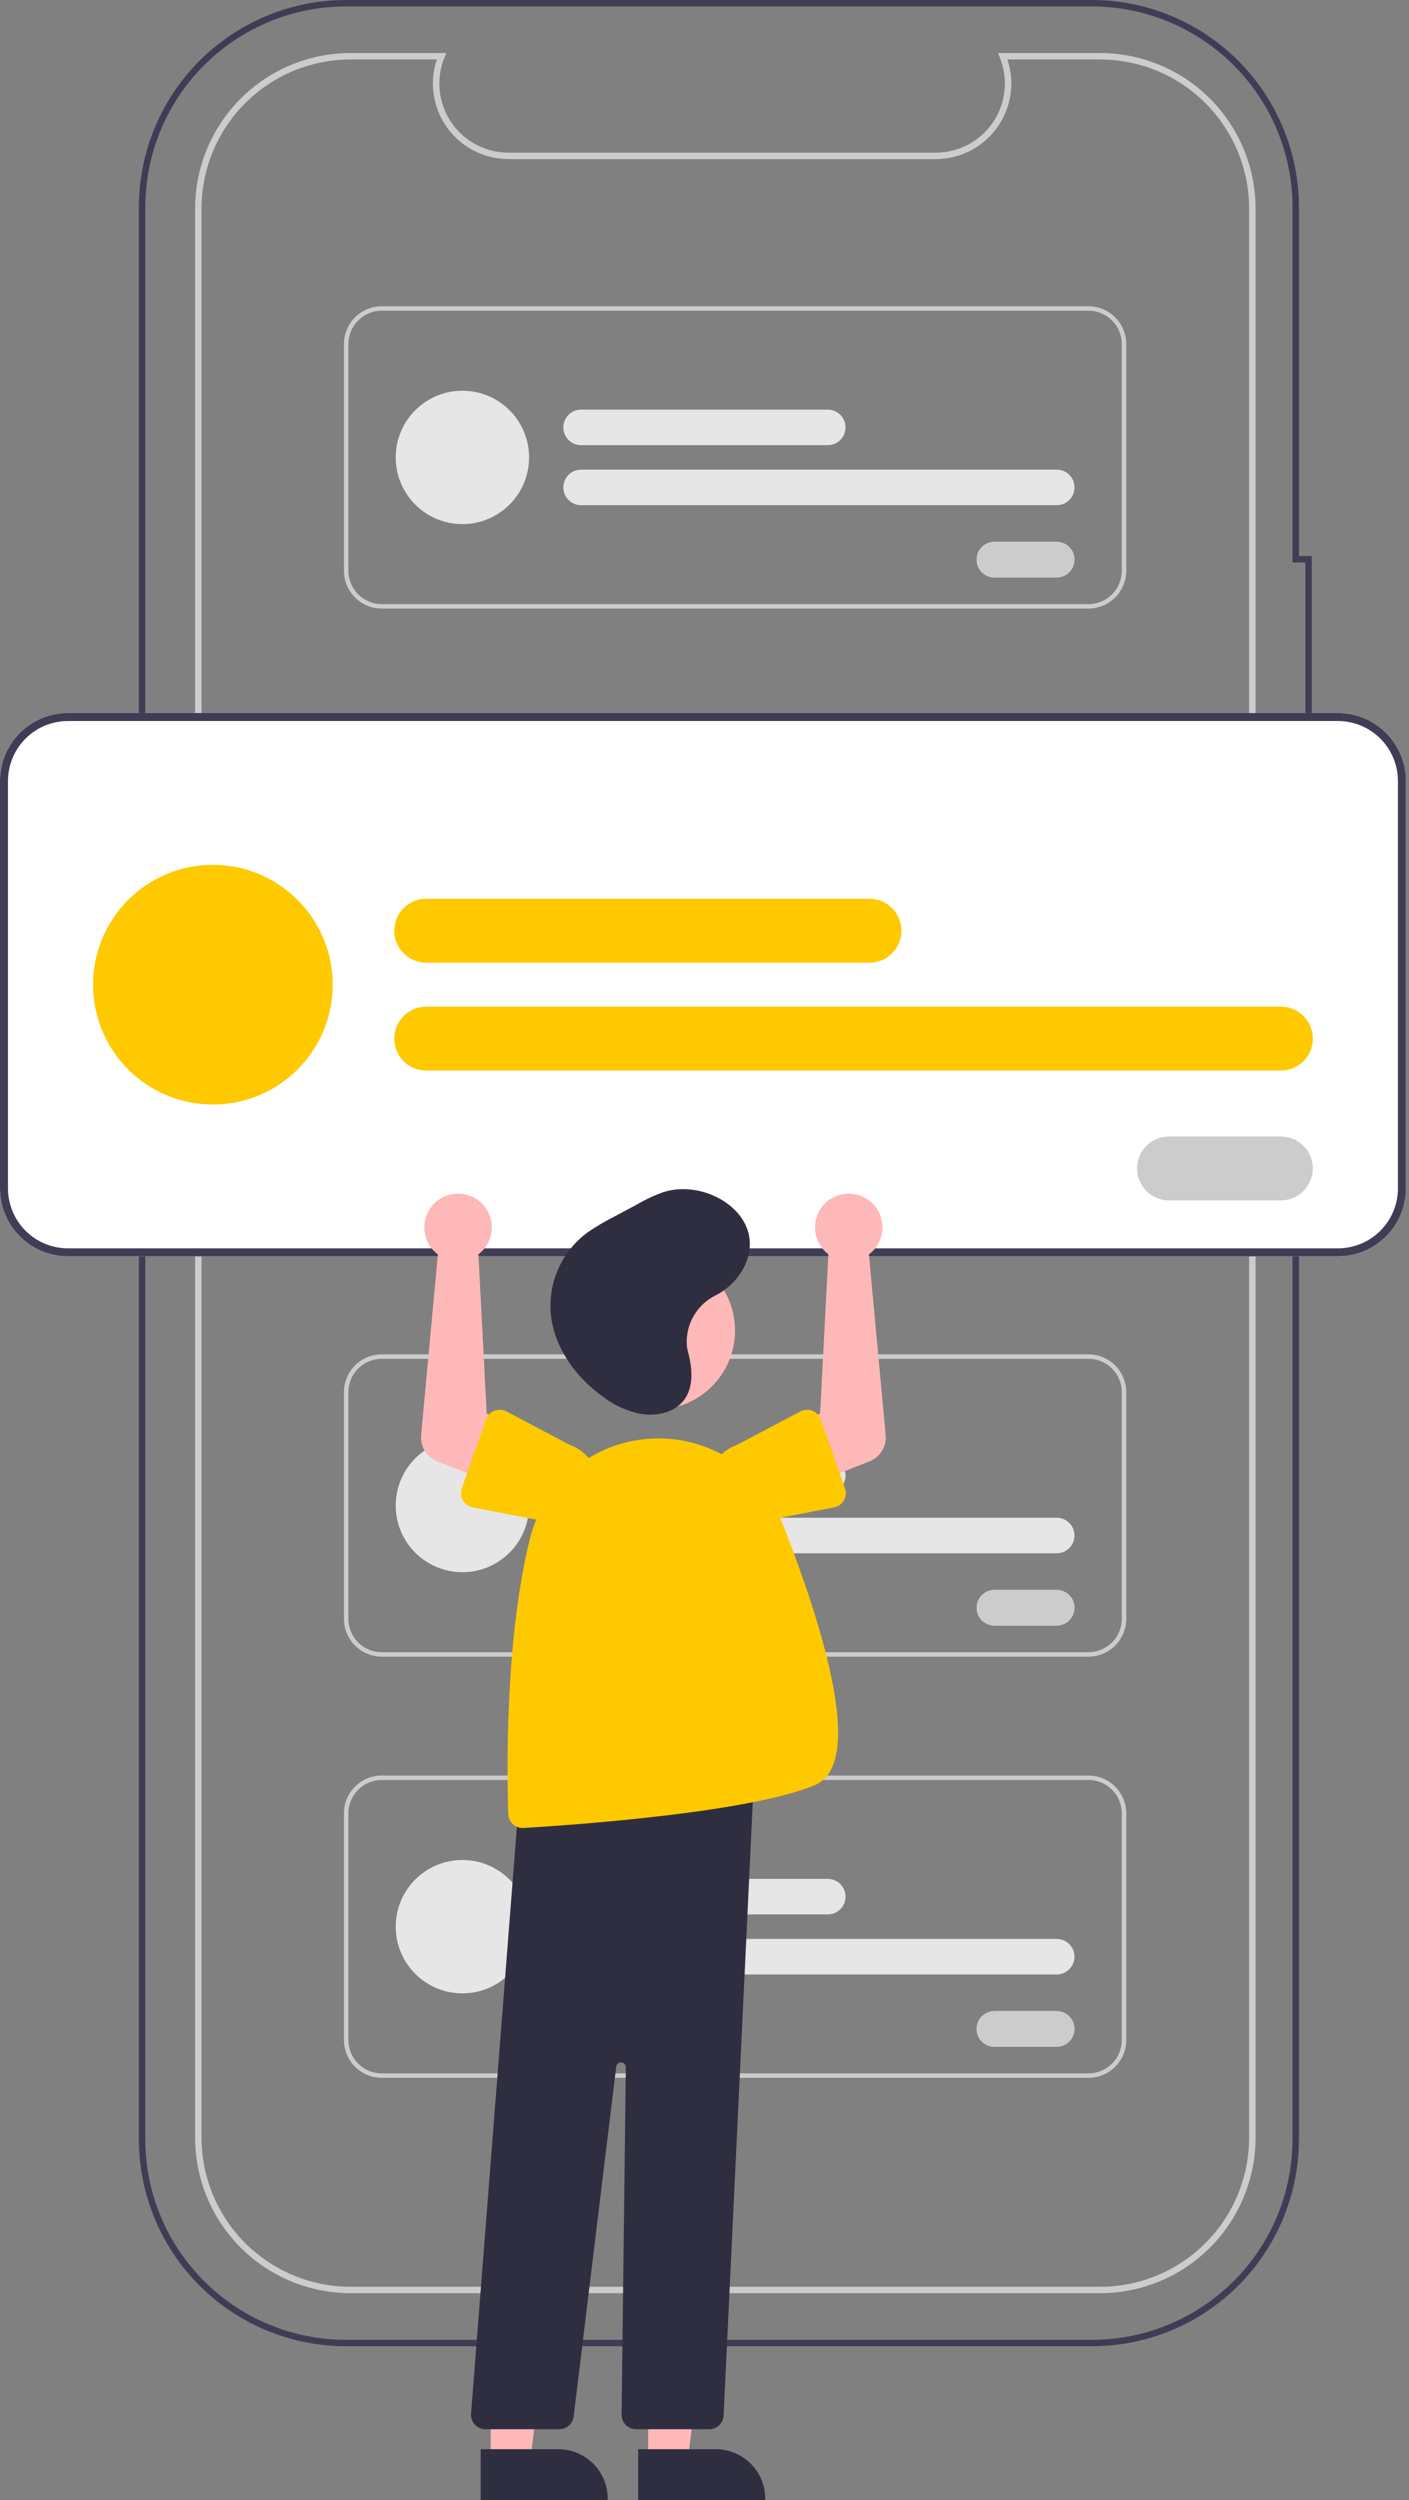<svg width="124" height="220" viewBox="0 0 124 220" fill="none" xmlns="http://www.w3.org/2000/svg">
<rect x="0" y="0" width="124" height="220" fill="#808080" stroke="none"/>
<g clip-path="url(#clip0_68_95)">
<path d="M96.095 206.447H30.44C28.047 206.447 25.678 205.976 23.468 205.06C21.258 204.144 19.249 202.803 17.557 201.111C15.866 199.419 14.524 197.411 13.608 195.2C12.692 192.99 12.221 190.621 12.221 188.228V18.219C12.227 13.388 14.148 8.758 17.563 5.342C20.979 1.927 25.61 0.005 30.44 0H96.095C100.925 0.005 105.556 1.927 108.971 5.342C112.387 8.758 114.308 13.388 114.314 18.219V48.925H115.445V71.549H114.314V188.228C114.313 193.06 112.394 197.694 108.977 201.111C105.561 204.527 100.927 206.447 96.095 206.447ZM30.44 0.566C25.76 0.571 21.273 2.433 17.963 5.742C14.654 9.051 12.792 13.538 12.787 18.219V188.228C12.787 190.546 13.243 192.842 14.131 194.984C15.018 197.125 16.318 199.071 17.957 200.711C19.596 202.35 21.543 203.65 23.684 204.537C25.826 205.424 28.122 205.881 30.44 205.881H96.095C100.777 205.881 105.267 204.021 108.577 200.711C111.888 197.4 113.748 192.91 113.748 188.228V70.984H114.879V49.491H113.748V18.219C113.742 13.538 111.881 9.051 108.571 5.742C105.262 2.433 100.775 0.571 96.095 0.566H30.44Z" fill="#3F3D56"/>
<path d="M96.818 201.781H30.848C27.222 201.777 23.745 200.334 21.181 197.77C18.617 195.206 17.175 191.73 17.171 188.103V18.344C17.175 14.717 18.617 11.241 21.181 8.677C23.745 6.113 27.222 4.67 30.848 4.666H39.272L39.113 5.056C38.737 5.979 38.594 6.981 38.697 7.972C38.799 8.964 39.143 9.915 39.699 10.743C40.255 11.57 41.006 12.248 41.886 12.717C42.766 13.186 43.747 13.432 44.744 13.433H82.357C83.354 13.432 84.335 13.186 85.215 12.717C86.095 12.248 86.846 11.57 87.402 10.743C87.958 9.915 88.302 8.964 88.404 7.972C88.506 6.981 88.363 5.979 87.987 5.056L87.829 4.666H96.818C100.445 4.67 103.921 6.113 106.485 8.677C109.049 11.241 110.492 14.717 110.496 18.344V188.103C110.492 191.73 109.049 195.206 106.485 197.77C103.921 200.334 100.445 201.777 96.818 201.781ZM30.848 5.232C27.372 5.236 24.039 6.619 21.581 9.077C19.123 11.535 17.74 14.867 17.736 18.344V188.103C17.74 191.58 19.123 194.912 21.581 197.37C24.039 199.828 27.372 201.211 30.848 201.215H96.818C100.295 201.211 103.627 199.828 106.085 197.37C108.543 194.912 109.926 191.58 109.93 188.103V18.344C109.926 14.867 108.543 11.535 106.085 9.077C103.627 6.619 100.295 5.236 96.818 5.232H88.656C88.992 6.231 89.085 7.297 88.928 8.339C88.771 9.382 88.368 10.373 87.753 11.229C87.137 12.085 86.327 12.783 85.389 13.265C84.451 13.746 83.412 13.998 82.357 13.999H44.744C43.689 13.998 42.65 13.746 41.712 13.265C40.774 12.783 39.964 12.085 39.348 11.229C38.733 10.373 38.33 9.382 38.173 8.339C38.016 7.297 38.109 6.231 38.444 5.232H30.848Z" fill="#CCCCCC"/>
<path d="M117.752 110.544H5.975C4.391 110.542 2.872 109.912 1.752 108.792C0.632 107.671 0.002 106.153 0 104.568V68.716C0.002 67.131 0.632 65.612 1.752 64.492C2.872 63.372 4.391 62.742 5.975 62.74H117.752C119.337 62.742 120.855 63.372 121.976 64.492C123.096 65.612 123.726 67.131 123.728 68.716V104.568C123.726 106.153 123.096 107.671 121.976 108.792C120.855 109.912 119.336 110.542 117.752 110.544Z" fill="white"/>
<path d="M117.752 110.544H5.975C4.391 110.542 2.872 109.912 1.752 108.792C0.632 107.671 0.002 106.153 0 104.568V68.716C0.002 67.131 0.632 65.612 1.752 64.492C2.872 63.372 4.391 62.742 5.975 62.74H117.752C119.337 62.742 120.855 63.372 121.976 64.492C123.096 65.612 123.726 67.131 123.728 68.716V104.568C123.726 106.153 123.096 107.671 121.976 108.792C120.855 109.912 119.336 110.542 117.752 110.544ZM5.975 63.443C4.578 63.445 3.237 64.001 2.249 64.989C1.261 65.977 0.705 67.318 0.703 68.716V104.568C0.705 105.966 1.261 107.306 2.249 108.295C3.237 109.283 4.578 109.839 5.975 109.841H117.752C119.15 109.839 120.49 109.283 121.479 108.295C122.467 107.306 123.023 105.966 123.025 104.568V68.716C123.023 67.318 122.467 65.977 121.479 64.989C120.49 64.001 119.15 63.445 117.752 63.443H5.975Z" fill="#3F3D56"/>
<path d="M76.522 84.709H37.505C36.76 84.709 36.044 84.412 35.517 83.885C34.99 83.358 34.693 82.642 34.693 81.897C34.693 81.151 34.99 80.436 35.517 79.908C36.044 79.381 36.76 79.085 37.505 79.085H76.522C77.267 79.085 77.983 79.381 78.51 79.908C79.037 80.436 79.334 81.151 79.334 81.897C79.334 82.642 79.037 83.358 78.51 83.885C77.983 84.412 77.267 84.709 76.522 84.709Z" fill="#FFC900"/>
<path d="M112.726 94.199H37.505C36.76 94.199 36.044 93.903 35.517 93.376C34.99 92.848 34.693 92.133 34.693 91.387C34.693 90.641 34.99 89.926 35.517 89.399C36.044 88.871 36.76 88.575 37.505 88.575H112.726C113.472 88.575 114.187 88.871 114.714 89.399C115.242 89.926 115.538 90.641 115.538 91.387C115.538 92.133 115.242 92.848 114.714 93.376C114.187 93.903 113.472 94.199 112.726 94.199Z" fill="#FFC900"/>
<path d="M18.735 97.187C24.558 97.187 29.28 92.466 29.28 86.642C29.28 80.818 24.558 76.097 18.735 76.097C12.911 76.097 8.19 80.818 8.19 86.642C8.19 92.466 12.911 97.187 18.735 97.187Z" fill="#FFC900"/>
<path d="M112.722 105.623H102.88C102.134 105.623 101.419 105.327 100.891 104.799C100.364 104.272 100.068 103.557 100.068 102.811C100.068 102.065 100.364 101.35 100.891 100.823C101.419 100.295 102.134 99.999 102.88 99.999H112.722C113.091 99.999 113.457 100.072 113.798 100.213C114.139 100.354 114.449 100.561 114.71 100.823C114.971 101.084 115.178 101.394 115.32 101.735C115.461 102.076 115.534 102.442 115.534 102.811C115.534 103.18 115.461 103.546 115.32 103.887C115.178 104.228 114.971 104.538 114.71 104.799C114.449 105.06 114.139 105.268 113.798 105.409C113.457 105.55 113.091 105.623 112.722 105.623Z" fill="white"/>
<path d="M112.722 105.623H102.88C102.134 105.623 101.419 105.327 100.891 104.799C100.364 104.272 100.068 103.557 100.068 102.811C100.068 102.065 100.364 101.35 100.891 100.823C101.419 100.295 102.134 99.999 102.88 99.999H112.722C113.091 99.999 113.457 100.072 113.798 100.213C114.139 100.354 114.449 100.561 114.71 100.823C114.971 101.084 115.178 101.394 115.32 101.735C115.461 102.076 115.534 102.442 115.534 102.811C115.534 103.18 115.461 103.546 115.32 103.887C115.178 104.228 114.971 104.538 114.71 104.799C114.449 105.06 114.139 105.268 113.798 105.409C113.457 105.55 113.091 105.623 112.722 105.623Z" fill="#CCCCCC"/>
<path d="M95.791 53.548H33.594C32.713 53.547 31.867 53.196 31.244 52.573C30.621 51.95 30.27 51.105 30.269 50.223V30.273C30.27 29.392 30.621 28.546 31.244 27.923C31.867 27.3 32.713 26.949 33.594 26.948H95.791C96.673 26.949 97.518 27.3 98.141 27.923C98.764 28.546 99.115 29.392 99.116 30.273V50.223C99.115 51.105 98.764 51.95 98.141 52.573C97.518 53.196 96.673 53.547 95.791 53.548ZM33.594 27.339C32.816 27.34 32.071 27.649 31.521 28.199C30.971 28.749 30.661 29.495 30.66 30.273V50.223C30.661 51.001 30.971 51.746 31.521 52.297C32.071 52.846 32.816 53.156 33.594 53.157H95.791C96.569 53.156 97.315 52.846 97.865 52.297C98.415 51.746 98.724 51.001 98.725 50.223V30.273C98.724 29.495 98.415 28.749 97.865 28.199C97.315 27.649 96.569 27.34 95.791 27.339H33.594Z" fill="#CCCCCC"/>
<path d="M72.849 39.172H51.139C50.724 39.172 50.327 39.007 50.034 38.713C49.741 38.42 49.576 38.022 49.576 37.608C49.576 37.193 49.741 36.795 50.034 36.502C50.327 36.209 50.724 36.043 51.139 36.043H72.849C73.263 36.043 73.661 36.209 73.954 36.502C74.247 36.795 74.412 37.193 74.412 37.608C74.412 38.022 74.247 38.42 73.954 38.713C73.661 39.007 73.263 39.172 72.849 39.172Z" fill="#E6E6E6"/>
<path d="M92.995 44.453H51.139C50.724 44.453 50.327 44.288 50.034 43.994C49.741 43.701 49.576 43.303 49.576 42.888C49.576 42.474 49.741 42.076 50.034 41.783C50.327 41.489 50.724 41.324 51.139 41.324H92.995C93.2 41.324 93.404 41.364 93.594 41.442C93.784 41.521 93.957 41.636 94.102 41.781C94.248 41.927 94.363 42.099 94.442 42.289C94.521 42.479 94.561 42.683 94.561 42.888C94.561 43.094 94.521 43.298 94.442 43.488C94.363 43.678 94.248 43.85 94.102 43.996C93.957 44.141 93.784 44.256 93.594 44.335C93.404 44.413 93.2 44.453 92.995 44.453Z" fill="#E6E6E6"/>
<path d="M40.694 46.116C43.935 46.116 46.562 43.489 46.562 40.248C46.562 37.007 43.935 34.38 40.694 34.38C37.453 34.38 34.826 37.007 34.826 40.248C34.826 43.489 37.453 46.116 40.694 46.116Z" fill="#E6E6E6"/>
<path d="M92.992 50.81H87.516C87.31 50.81 87.106 50.77 86.916 50.691C86.726 50.613 86.553 50.498 86.408 50.352C86.262 50.207 86.147 50.034 86.068 49.844C85.989 49.654 85.949 49.451 85.949 49.245C85.949 49.039 85.989 48.836 86.068 48.646C86.147 48.456 86.262 48.283 86.408 48.138C86.553 47.993 86.726 47.877 86.916 47.799C87.106 47.72 87.31 47.68 87.516 47.68H92.992C93.407 47.681 93.804 47.846 94.097 48.139C94.39 48.433 94.555 48.83 94.555 49.245C94.555 49.66 94.39 50.057 94.097 50.351C93.804 50.644 93.407 50.809 92.992 50.81Z" fill="white"/>
<path d="M92.992 50.81H87.516C87.31 50.81 87.106 50.77 86.916 50.691C86.726 50.613 86.553 50.498 86.408 50.352C86.262 50.207 86.147 50.034 86.068 49.844C85.989 49.654 85.949 49.451 85.949 49.245C85.949 49.039 85.989 48.836 86.068 48.646C86.147 48.456 86.262 48.283 86.408 48.138C86.553 47.993 86.726 47.877 86.916 47.799C87.106 47.72 87.31 47.68 87.516 47.68H92.992C93.407 47.681 93.804 47.846 94.097 48.139C94.39 48.433 94.555 48.83 94.555 49.245C94.555 49.66 94.39 50.057 94.097 50.351C93.804 50.644 93.407 50.809 92.992 50.81Z" fill="#CCCCCC"/>
<path d="M95.791 145.77H33.594C32.713 145.769 31.867 145.418 31.244 144.795C30.621 144.172 30.27 143.327 30.269 142.445V122.495C30.27 121.614 30.621 120.768 31.244 120.145C31.867 119.522 32.713 119.171 33.594 119.17H95.791C96.673 119.171 97.518 119.522 98.141 120.145C98.764 120.768 99.115 121.614 99.116 122.495V142.445C99.115 143.327 98.764 144.172 98.141 144.795C97.518 145.418 96.673 145.769 95.791 145.77ZM33.594 119.561C32.816 119.562 32.071 119.872 31.521 120.422C30.971 120.972 30.661 121.717 30.66 122.495V142.445C30.661 143.223 30.971 143.969 31.521 144.519C32.071 145.069 32.816 145.378 33.594 145.379H95.791C96.569 145.378 97.315 145.069 97.865 144.519C98.415 143.969 98.724 143.223 98.725 142.445V122.495C98.724 121.717 98.415 120.972 97.865 120.422C97.315 119.872 96.569 119.562 95.791 119.561H33.594Z" fill="#CCCCCC"/>
<path d="M72.849 131.394H51.139C50.724 131.394 50.326 131.23 50.032 130.936C49.739 130.643 49.574 130.245 49.574 129.83C49.574 129.415 49.739 129.017 50.032 128.723C50.326 128.43 50.724 128.265 51.139 128.265H72.849C73.264 128.265 73.661 128.431 73.954 128.724C74.247 129.017 74.412 129.415 74.412 129.83C74.412 130.244 74.247 130.642 73.954 130.935C73.661 131.229 73.264 131.394 72.849 131.394Z" fill="#E6E6E6"/>
<path d="M92.995 136.675H51.139C50.724 136.675 50.327 136.51 50.034 136.216C49.741 135.923 49.576 135.525 49.576 135.111C49.576 134.696 49.741 134.298 50.034 134.005C50.327 133.712 50.724 133.546 51.139 133.546H92.995C93.409 133.546 93.808 133.711 94.101 134.004C94.394 134.298 94.559 134.696 94.559 135.111C94.559 135.526 94.394 135.924 94.101 136.217C93.808 136.51 93.409 136.675 92.995 136.675Z" fill="#E6E6E6"/>
<path d="M40.694 138.338C43.935 138.338 46.562 135.711 46.562 132.47C46.562 129.23 43.935 126.602 40.694 126.602C37.453 126.602 34.826 129.23 34.826 132.47C34.826 135.711 37.453 138.338 40.694 138.338Z" fill="#E6E6E6"/>
<path d="M92.992 143.032H87.516C87.101 143.032 86.703 142.867 86.409 142.574C86.116 142.28 85.951 141.882 85.951 141.467C85.951 141.052 86.116 140.654 86.409 140.361C86.703 140.067 87.101 139.903 87.516 139.903H92.992C93.407 139.903 93.804 140.068 94.097 140.362C94.39 140.655 94.555 141.053 94.555 141.467C94.555 141.882 94.39 142.279 94.097 142.573C93.804 142.866 93.407 143.031 92.992 143.032Z" fill="white"/>
<path d="M92.992 143.032H87.516C87.101 143.032 86.703 142.867 86.409 142.574C86.116 142.28 85.951 141.882 85.951 141.467C85.951 141.052 86.116 140.654 86.409 140.361C86.703 140.067 87.101 139.903 87.516 139.903H92.992C93.407 139.903 93.804 140.068 94.097 140.362C94.39 140.655 94.555 141.053 94.555 141.467C94.555 141.882 94.39 142.279 94.097 142.573C93.804 142.866 93.407 143.031 92.992 143.032Z" fill="#CCCCCC"/>
<path d="M95.791 182.829H33.594C32.713 182.828 31.867 182.477 31.244 181.854C30.621 181.23 30.27 180.385 30.269 179.504V159.554C30.27 158.672 30.621 157.827 31.244 157.204C31.867 156.58 32.713 156.23 33.594 156.229H95.791C96.673 156.23 97.518 156.58 98.141 157.204C98.764 157.827 99.115 158.672 99.116 159.554V179.504C99.115 180.385 98.764 181.23 98.141 181.854C97.518 182.477 96.673 182.828 95.791 182.829ZM33.594 156.62C32.816 156.621 32.071 156.93 31.521 157.48C30.971 158.03 30.661 158.776 30.66 159.554V179.504C30.661 180.282 30.971 181.027 31.521 181.577C32.071 182.127 32.816 182.437 33.594 182.438H95.791C96.569 182.437 97.315 182.127 97.865 181.577C98.415 181.027 98.724 180.282 98.725 179.504V159.554C98.724 158.776 98.415 158.03 97.865 157.48C97.315 156.93 96.569 156.621 95.791 156.62H33.594Z" fill="#CCCCCC"/>
<path d="M72.849 168.453H51.139C50.724 168.453 50.326 168.288 50.032 167.995C49.739 167.701 49.574 167.303 49.574 166.888C49.574 166.473 49.739 166.075 50.032 165.782C50.326 165.488 50.724 165.324 51.139 165.324H72.849C73.264 165.324 73.661 165.489 73.954 165.783C74.247 166.076 74.412 166.474 74.412 166.888C74.412 167.303 74.247 167.701 73.954 167.994C73.661 168.287 73.264 168.452 72.849 168.453Z" fill="#E6E6E6"/>
<path d="M92.995 173.734H51.139C50.724 173.733 50.327 173.568 50.034 173.275C49.741 172.981 49.576 172.584 49.576 172.169C49.576 171.755 49.741 171.357 50.034 171.063C50.327 170.77 50.724 170.605 51.139 170.604H92.995C93.409 170.604 93.808 170.769 94.101 171.063C94.394 171.356 94.559 171.754 94.559 172.169C94.559 172.584 94.394 172.982 94.101 173.276C93.808 173.569 93.409 173.734 92.995 173.734Z" fill="#E6E6E6"/>
<path d="M40.694 175.396C43.935 175.396 46.562 172.769 46.562 169.529C46.562 166.288 43.935 163.661 40.694 163.661C37.453 163.661 34.826 166.288 34.826 169.529C34.826 172.769 37.453 175.396 40.694 175.396Z" fill="#E6E6E6"/>
<path d="M92.992 180.09H87.516C87.101 180.09 86.703 179.926 86.409 179.632C86.116 179.339 85.951 178.941 85.951 178.526C85.951 178.111 86.116 177.713 86.409 177.419C86.703 177.126 87.101 176.961 87.516 176.961H92.992C93.407 176.962 93.804 177.127 94.097 177.42C94.39 177.713 94.555 178.111 94.555 178.526C94.555 178.94 94.39 179.338 94.097 179.631C93.804 179.925 93.407 180.09 92.992 180.09Z" fill="white"/>
<path d="M92.992 180.09H87.516C87.101 180.09 86.703 179.926 86.409 179.632C86.116 179.339 85.951 178.941 85.951 178.526C85.951 178.111 86.116 177.713 86.409 177.419C86.703 177.126 87.101 176.961 87.516 176.961H92.992C93.407 176.962 93.804 177.127 94.097 177.42C94.39 177.713 94.555 178.111 94.555 178.526C94.555 178.94 94.39 179.338 94.097 179.631C93.804 179.925 93.407 180.09 92.992 180.09Z" fill="#CCCCCC"/>
<path d="M57.047 216.638H60.515L62.165 203.261L57.046 203.261L57.047 216.638Z" fill="#FFB8B8"/>
<path d="M56.162 215.506L62.992 215.506H62.992C63.564 215.506 64.13 215.618 64.658 215.837C65.186 216.056 65.666 216.376 66.07 216.78C66.474 217.185 66.795 217.664 67.014 218.192C67.233 218.721 67.345 219.287 67.345 219.858V220L56.162 220L56.162 215.506Z" fill="#2F2E41"/>
<path d="M43.185 216.638H46.653L48.303 203.261L43.185 203.261L43.185 216.638Z" fill="#FFB8B8"/>
<path d="M42.3 215.506L49.13 215.506H49.131C49.702 215.506 50.268 215.618 50.796 215.837C51.325 216.056 51.804 216.376 52.209 216.78C52.613 217.185 52.933 217.664 53.152 218.192C53.371 218.721 53.483 219.287 53.483 219.858V220L42.301 220L42.3 215.506Z" fill="#2F2E41"/>
<path d="M57.739 124.025C61.576 124.025 64.687 120.915 64.687 117.077C64.687 113.24 61.576 110.129 57.739 110.129C53.902 110.129 50.791 113.24 50.791 117.077C50.791 120.915 53.902 124.025 57.739 124.025Z" fill="#FFB8B8"/>
<path d="M62.411 213.751H55.975C55.807 213.751 55.64 213.717 55.485 213.652C55.329 213.588 55.188 213.492 55.07 213.372C54.951 213.253 54.858 213.11 54.795 212.954C54.732 212.798 54.7 212.631 54.703 212.462L55.077 181.901C55.078 181.793 55.038 181.688 54.964 181.608C54.89 181.528 54.789 181.48 54.681 181.473C54.572 181.465 54.465 181.5 54.382 181.569C54.298 181.638 54.244 181.737 54.231 181.845L50.485 212.632C50.447 212.94 50.298 213.224 50.065 213.431C49.833 213.637 49.532 213.751 49.222 213.751H42.724C42.548 213.751 42.375 213.715 42.214 213.644C42.053 213.574 41.908 213.471 41.789 213.342C41.67 213.213 41.579 213.061 41.521 212.895C41.464 212.73 41.441 212.554 41.455 212.379L45.745 157.477L45.862 157.464L66.408 155.245L63.683 212.538C63.668 212.865 63.527 213.174 63.29 213.4C63.053 213.625 62.739 213.751 62.411 213.751Z" fill="#2F2E41"/>
<path d="M45.995 160.847C45.665 160.846 45.349 160.717 45.112 160.487C44.875 160.257 44.737 159.944 44.727 159.614C44.615 156.143 44.423 144.131 46.657 135.312C47.267 132.903 48.635 130.755 50.561 129.184C52.486 127.612 54.866 126.703 57.348 126.588C59.791 126.455 62.215 127.094 64.274 128.416C66.334 129.737 67.925 131.674 68.822 133.95C72.577 143.485 76.125 155.237 71.702 157.08C65.904 159.495 50.62 160.572 46.074 160.845C46.047 160.846 46.021 160.847 45.995 160.847Z" fill="#FFC900"/>
<path d="M72.551 110.055C72.66 110.167 72.778 110.27 72.903 110.364L72.174 124.374L69.14 125.928L70.886 130.812L76.524 128.585C76.979 128.405 77.364 128.082 77.62 127.665C77.877 127.247 77.991 126.758 77.945 126.271L76.468 110.378C76.952 110.017 77.314 109.518 77.506 108.947C77.699 108.375 77.713 107.759 77.547 107.179C77.381 106.6 77.042 106.084 76.576 105.702C76.109 105.319 75.538 105.088 74.937 105.038C74.336 104.989 73.734 105.123 73.211 105.424C72.689 105.725 72.27 106.178 72.011 106.722C71.752 107.267 71.665 107.877 71.761 108.473C71.858 109.068 72.133 109.62 72.551 110.055H72.551Z" fill="#FFB8B8"/>
<path d="M72.231 124.896L74.365 130.961C74.426 131.133 74.449 131.317 74.432 131.499C74.416 131.681 74.36 131.858 74.269 132.016C74.178 132.175 74.054 132.312 73.905 132.419C73.756 132.525 73.586 132.598 73.407 132.633L67.114 133.852C66.229 134.158 65.259 134.1 64.417 133.692C63.575 133.284 62.929 132.558 62.62 131.674C62.312 130.79 62.367 129.82 62.773 128.977C63.179 128.134 63.903 127.486 64.786 127.175L70.437 124.193C70.598 124.107 70.777 124.058 70.959 124.048C71.142 124.037 71.325 124.067 71.495 124.133C71.665 124.2 71.819 124.303 71.946 124.434C72.073 124.566 72.171 124.723 72.231 124.896V124.896Z" fill="#FFC900"/>
<path d="M42.455 110.055C42.346 110.167 42.228 110.27 42.103 110.364L42.832 124.374L45.866 125.928L44.12 130.812L38.482 128.585C38.027 128.405 37.642 128.082 37.386 127.665C37.129 127.247 37.015 126.758 37.06 126.271L38.537 110.378C38.054 110.017 37.692 109.518 37.499 108.947C37.307 108.375 37.292 107.759 37.459 107.179C37.625 106.6 37.964 106.084 38.43 105.702C38.896 105.319 39.468 105.088 40.069 105.038C40.67 104.989 41.272 105.123 41.794 105.424C42.317 105.725 42.736 106.178 42.995 106.722C43.254 107.267 43.341 107.877 43.245 108.473C43.148 109.068 42.873 109.62 42.455 110.055Z" fill="#FFB8B8"/>
<path d="M43.511 124.133C43.681 124.066 43.864 124.037 44.046 124.047C44.229 124.058 44.407 124.107 44.569 124.193L50.219 127.175C51.102 127.486 51.826 128.133 52.232 128.977C52.638 129.82 52.693 130.79 52.385 131.674C52.077 132.558 51.431 133.284 50.589 133.692C49.746 134.1 48.777 134.158 47.892 133.852L41.599 132.633C41.419 132.598 41.249 132.525 41.1 132.419C40.952 132.312 40.828 132.175 40.737 132.016C40.646 131.858 40.59 131.681 40.573 131.499C40.557 131.317 40.579 131.133 40.64 130.961L42.774 124.896C42.835 124.723 42.932 124.566 43.059 124.434C43.186 124.303 43.34 124.2 43.511 124.133Z" fill="#FFC900"/>
<path d="M60.438 118.262C60.401 117.375 60.623 116.497 61.078 115.736C61.532 114.974 62.198 114.36 62.995 113.971C65.107 112.881 66.434 110.555 65.852 108.431C65.108 105.713 61.409 103.95 58.411 104.885C57.6 105.173 56.817 105.537 56.074 105.971L54.115 107.021C53.279 107.44 52.472 107.916 51.701 108.446C50.547 109.297 49.642 110.443 49.081 111.763C48.52 113.083 48.324 114.53 48.513 115.951C48.899 118.715 50.709 121.249 53.186 122.984C54.133 123.692 55.227 124.179 56.388 124.408C57.575 124.603 58.897 124.381 59.765 123.642C61.122 122.488 60.982 120.556 60.543 118.942C60.485 118.719 60.45 118.491 60.438 118.262Z" fill="#2F2E41"/>
</g>
<defs>
<clipPath id="clip0_68_95">
<rect width="123.728" height="220" fill="white"/>
</clipPath>
</defs>
</svg>
